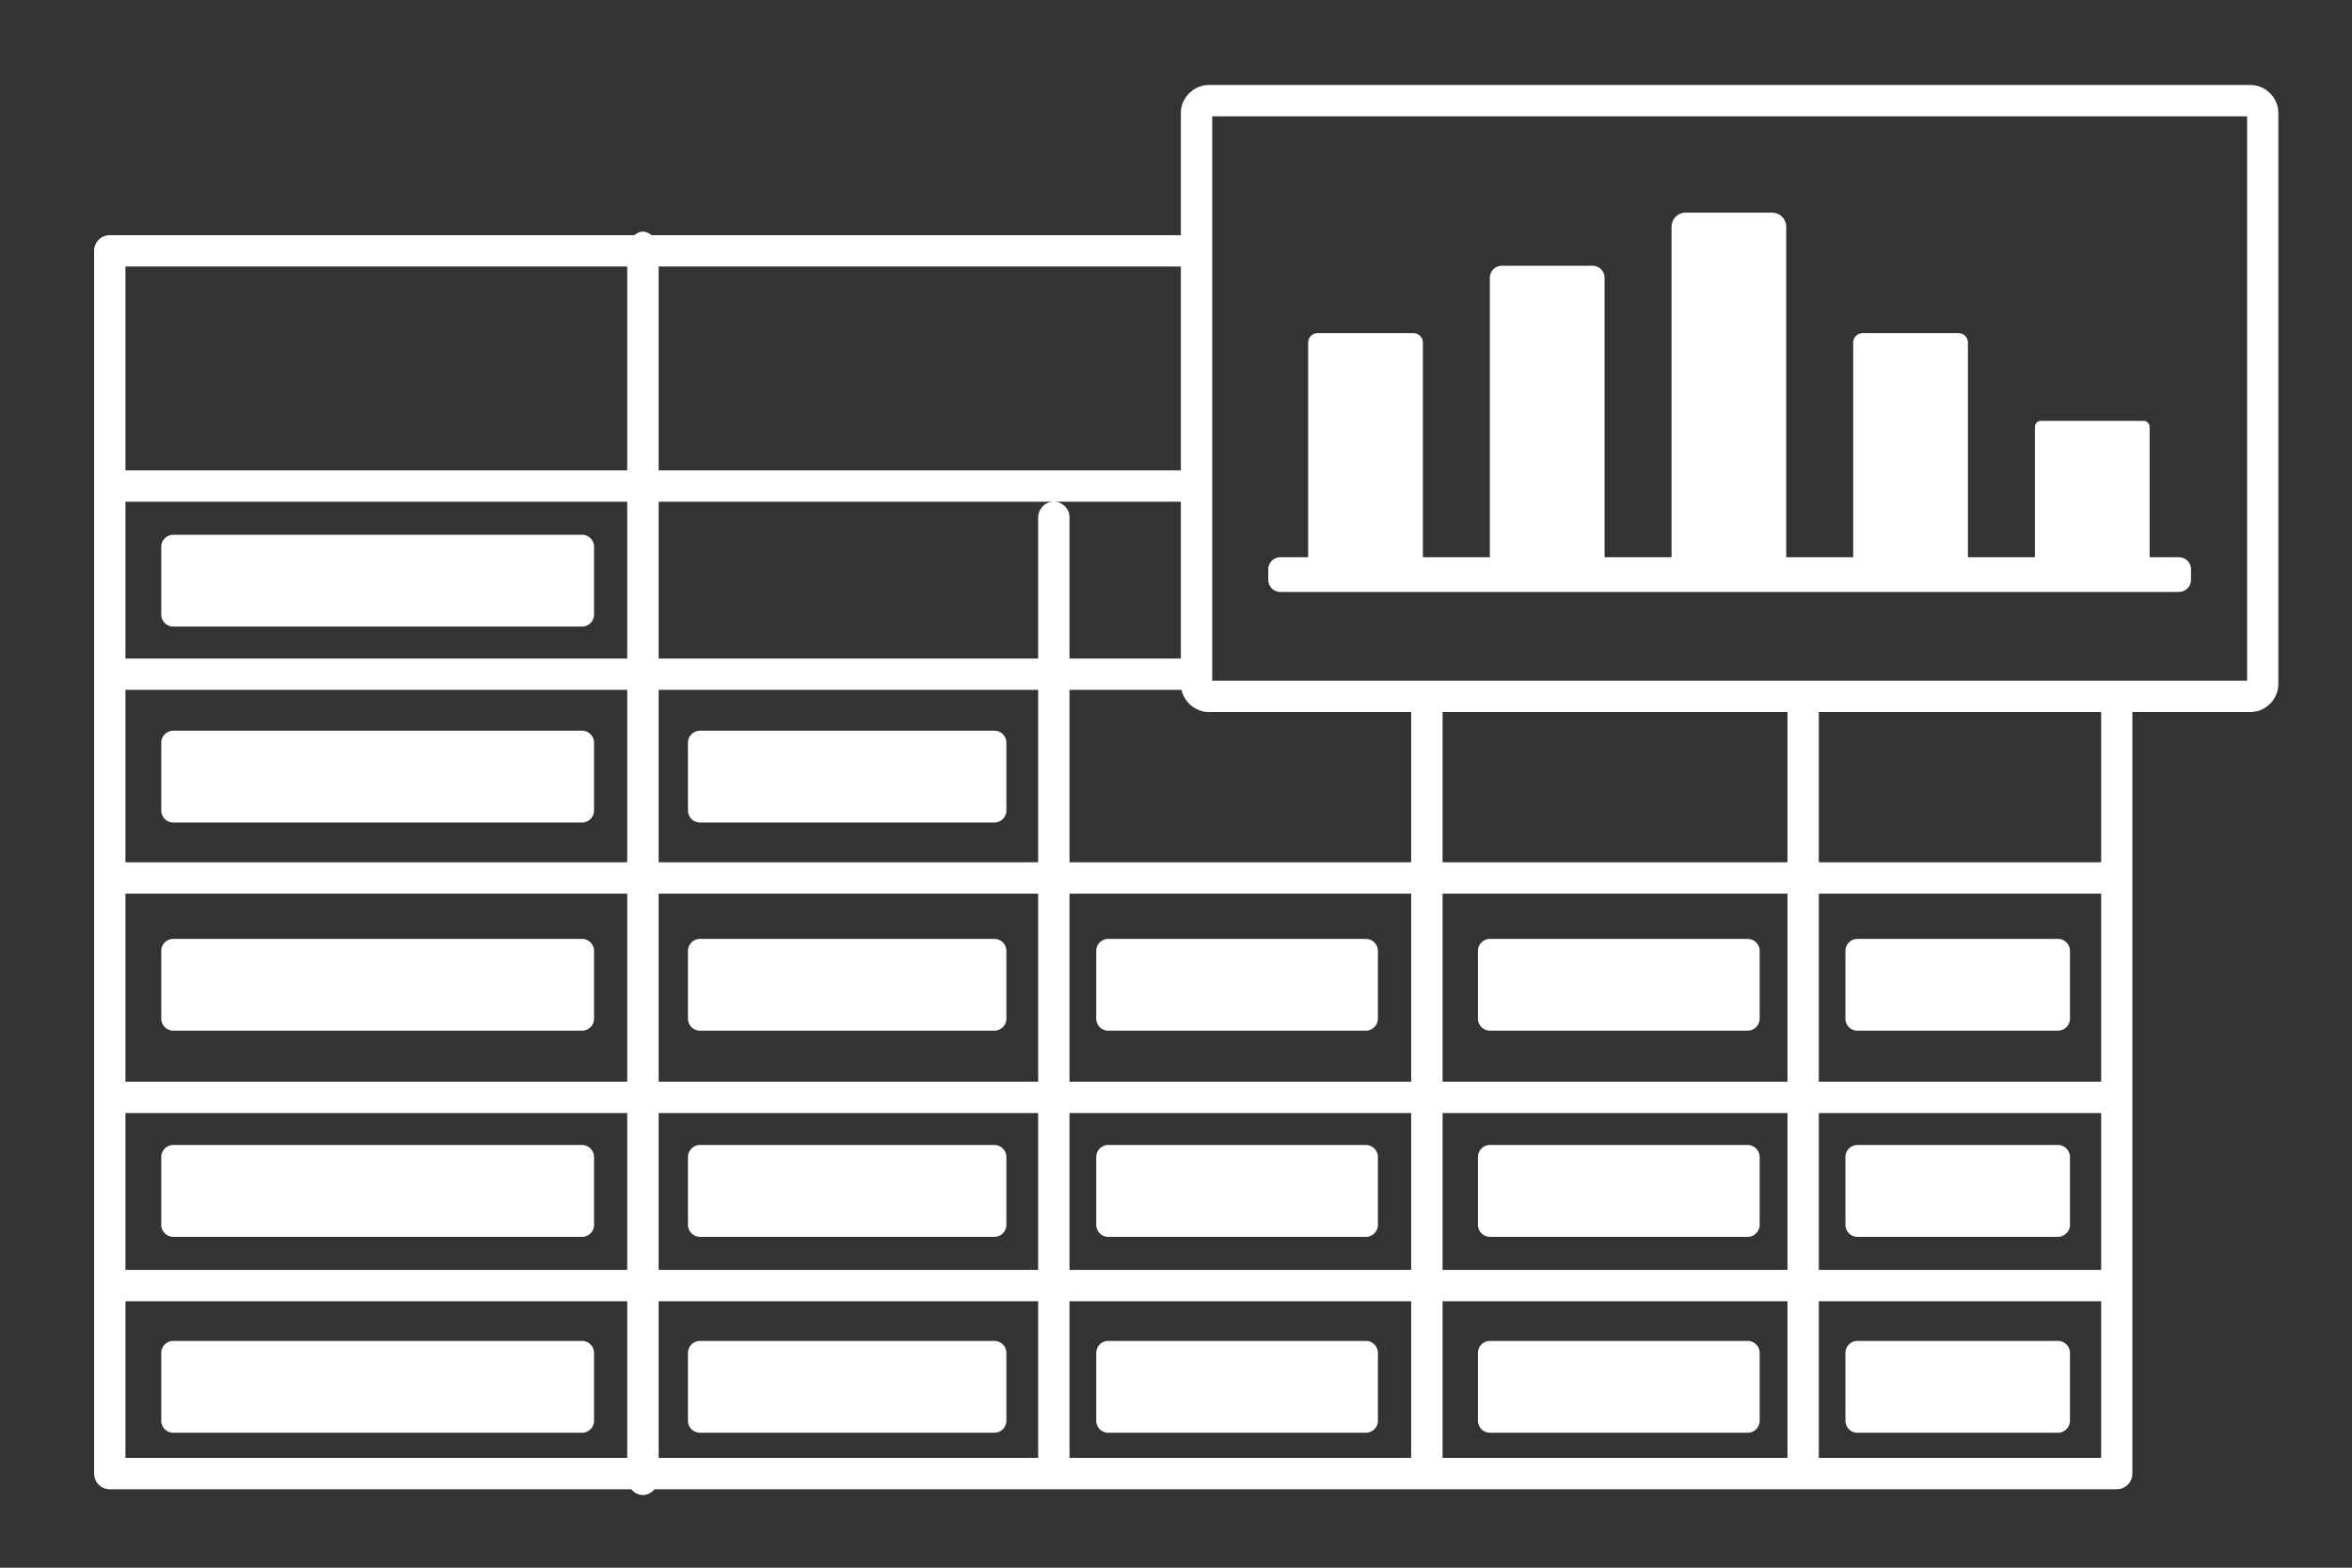 <?xml version="1.0" encoding="UTF-8" standalone="no"?>
<!-- Created with Inkscape (http://www.inkscape.org/) -->

<svg
   width="150"
   height="100"
   viewBox="0 0 39.688 26.458"
   version="1.1"
   id="svg1"
   inkscape:version="1.3.2 (091e20e, 2023-11-25, custom)"
   sodipodi:docname="all_statements.svg"
   xmlns:inkscape="http://www.inkscape.org/namespaces/inkscape"
   xmlns:sodipodi="http://sodipodi.sourceforge.net/DTD/sodipodi-0.dtd"
   xmlns="http://www.w3.org/2000/svg"
   xmlns:svg="http://www.w3.org/2000/svg">
  <rect x="0" y="0" width="39.688" height="26.458" fill="#333333" stroke="none"/>
  <sodipodi:namedview
     id="namedview1"
     pagecolor="#ffffff"
     bordercolor="#000000"
     borderopacity="0.25"
     inkscape:showpageshadow="2"
     inkscape:pageopacity="0.0"
     inkscape:pagecheckerboard="0"
     inkscape:deskcolor="#d1d1d1"
     inkscape:document-units="mm"
     inkscape:zoom="7.6810309"
     inkscape:cx="36.323249"
     inkscape:cy="49.667812"
     inkscape:window-width="2400"
     inkscape:window-height="1271"
     inkscape:window-x="2391"
     inkscape:window-y="230"
     inkscape:window-maximized="1"
     inkscape:current-layer="layer1" />
  <defs
     id="defs1" />
  <g
     inkscape:label="Layer 1"
     inkscape:groupmode="layer"
     id="layer1">
    <path
       id="rect1"
       style="color:#000000;fill:#ffffff;stroke-linecap:round;stroke-linejoin:round;-inkscape-stroke:none;paint-order:stroke fill markers;fill-opacity:1"
       d="M 20.4 1.434 C 20.142 1.434 19.926 1.65 19.926 1.908 L 19.926 3.969 L 10.996 3.969 A 0.265 0.265 0 0 0 10.847 3.908 A 0.265 0.265 0 0 0 10.702 3.969 L 1.852 3.969 A 0.265 0.265 0 0 0 1.588 4.232 L 1.588 24.871 A 0.265 0.265 0 0 0 1.852 25.135 L 10.653 25.135 A 0.265 0.265 0 0 0 10.847 25.233 A 0.265 0.265 0 0 0 11.044 25.135 L 35.719 25.135 A 0.265 0.265 0 0 0 35.982 24.871 L 35.982 12.017 L 37.973 12.017 C 38.231 12.017 38.445 11.801 38.445 11.543 L 38.445 1.908 C 38.445 1.65 38.231 1.434 37.973 1.434 L 20.4 1.434 z M 20.455 1.963 L 37.918 1.963 L 37.918 11.488 L 20.455 11.488 L 20.455 1.963 z M 28.444 3.589 C 28.312 3.589 28.206 3.696 28.206 3.829 L 28.206 9.404 L 27.076 9.404 L 27.076 4.69 C 27.076 4.576 26.985 4.485 26.871 4.485 L 25.344 4.485 C 25.231 4.485 25.14 4.576 25.14 4.69 L 25.14 9.404 L 24.01 9.404 L 24.01 5.783 C 24.01 5.694 23.939 5.622 23.85 5.622 L 22.234 5.622 C 22.145 5.622 22.074 5.694 22.074 5.783 L 22.074 9.404 L 21.605 9.404 C 21.492 9.404 21.401 9.495 21.401 9.608 L 21.401 9.785 C 21.401 9.898 21.492 9.99 21.605 9.99 L 36.766 9.99 C 36.88 9.99 36.971 9.898 36.971 9.785 L 36.971 9.608 C 36.971 9.495 36.88 9.404 36.766 9.404 L 36.273 9.404 L 36.273 7.206 C 36.273 7.149 36.227 7.103 36.17 7.103 L 34.44 7.103 C 34.383 7.103 34.337 7.149 34.337 7.206 L 34.337 9.404 L 33.207 9.404 L 33.207 5.783 C 33.207 5.694 33.136 5.622 33.047 5.622 L 31.432 5.622 C 31.343 5.622 31.271 5.694 31.271 5.783 L 31.271 9.404 L 30.141 9.404 L 30.141 3.829 C 30.141 3.696 30.035 3.589 29.903 3.589 L 28.444 3.589 z M 2.117 4.498 L 10.584 4.498 L 10.584 7.938 L 2.117 7.938 L 2.117 4.498 z M 11.114 4.498 L 19.926 4.498 L 19.926 7.938 L 11.114 7.938 L 11.114 4.498 z M 2.117 8.467 L 10.584 8.467 L 10.584 11.114 L 2.117 11.114 L 2.117 8.467 z M 11.114 8.467 L 17.783 8.467 L 19.926 8.467 L 19.926 11.114 L 18.047 11.114 L 18.047 8.73 A 0.265 0.265 0 0 0 17.783 8.467 A 0.265 0.265 0 0 0 17.518 8.73 L 17.518 11.114 L 11.114 11.114 L 11.114 8.467 z M 2.926 9.025 C 2.813 9.025 2.721 9.116 2.721 9.229 L 2.721 10.37 C 2.721 10.484 2.813 10.575 2.926 10.575 L 9.82 10.575 C 9.933 10.575 10.024 10.484 10.024 10.37 L 10.024 9.229 C 10.024 9.116 9.933 9.025 9.82 9.025 L 2.926 9.025 z M 2.117 11.643 L 10.584 11.643 L 10.584 14.553 L 2.117 14.553 L 2.117 11.643 z M 11.114 11.643 L 17.518 11.643 L 17.518 14.553 L 11.114 14.553 L 11.114 11.643 z M 18.047 11.643 L 19.937 11.643 C 19.984 11.854 20.176 12.017 20.4 12.017 L 23.812 12.017 L 23.812 14.553 L 18.047 14.553 L 18.047 11.643 z M 24.342 12.017 L 30.162 12.017 L 30.162 14.553 L 24.342 14.553 L 24.342 12.017 z M 30.691 12.017 L 35.455 12.017 L 35.455 14.553 L 30.691 14.553 L 30.691 12.017 z M 2.926 12.332 C 2.813 12.332 2.721 12.423 2.721 12.536 L 2.721 13.677 C 2.721 13.791 2.813 13.882 2.926 13.882 L 9.82 13.882 C 9.933 13.882 10.024 13.791 10.024 13.677 L 10.024 12.536 C 10.024 12.423 9.933 12.332 9.82 12.332 L 2.926 12.332 z M 11.813 12.332 C 11.7 12.332 11.609 12.423 11.609 12.536 L 11.609 13.677 C 11.609 13.791 11.7 13.882 11.813 13.882 L 16.777 13.882 C 16.891 13.882 16.982 13.791 16.982 13.677 L 16.982 12.536 C 16.982 12.423 16.891 12.332 16.777 12.332 L 11.813 12.332 z M 2.117 15.082 L 10.584 15.082 L 10.584 18.256 L 2.117 18.256 L 2.117 15.082 z M 11.114 15.082 L 17.518 15.082 L 17.518 18.256 L 11.114 18.256 L 11.114 15.082 z M 18.047 15.082 L 23.812 15.082 L 23.812 18.256 L 18.047 18.256 L 18.047 15.082 z M 24.342 15.082 L 30.162 15.082 L 30.162 18.256 L 24.342 18.256 L 24.342 15.082 z M 30.691 15.082 L 35.455 15.082 L 35.455 18.256 L 30.691 18.256 L 30.691 15.082 z M 2.926 15.846 C 2.813 15.846 2.721 15.936 2.721 16.05 L 2.721 17.191 C 2.721 17.304 2.813 17.395 2.926 17.395 L 9.82 17.395 C 9.933 17.395 10.024 17.304 10.024 17.191 L 10.024 16.05 C 10.024 15.936 9.933 15.846 9.82 15.846 L 2.926 15.846 z M 11.813 15.846 C 11.7 15.846 11.609 15.936 11.609 16.05 L 11.609 17.191 C 11.609 17.304 11.7 17.395 11.813 17.395 L 16.777 17.395 C 16.891 17.395 16.982 17.304 16.982 17.191 L 16.982 16.05 C 16.982 15.936 16.891 15.846 16.777 15.846 L 11.813 15.846 z M 18.702 15.846 C 18.589 15.846 18.498 15.936 18.498 16.05 L 18.498 17.191 C 18.498 17.304 18.589 17.395 18.702 17.395 L 23.047 17.395 C 23.16 17.395 23.251 17.304 23.251 17.191 L 23.251 16.05 C 23.251 15.936 23.16 15.846 23.047 15.846 L 18.702 15.846 z M 25.144 15.846 C 25.03 15.846 24.939 15.936 24.939 16.05 L 24.939 17.191 C 24.939 17.304 25.03 17.395 25.144 17.395 L 29.488 17.395 C 29.601 17.395 29.693 17.304 29.693 17.191 L 29.693 16.05 C 29.693 15.936 29.601 15.846 29.488 15.846 L 25.144 15.846 z M 31.344 15.846 C 31.23 15.846 31.14 15.936 31.14 16.05 L 31.14 17.191 C 31.14 17.304 31.23 17.395 31.344 17.395 L 34.724 17.395 C 34.837 17.395 34.929 17.304 34.929 17.191 L 34.929 16.05 C 34.929 15.936 34.837 15.846 34.724 15.846 L 31.344 15.846 z M 2.117 18.785 L 10.584 18.785 L 10.584 21.432 L 2.117 21.432 L 2.117 18.785 z M 11.114 18.785 L 17.518 18.785 L 17.518 21.432 L 11.114 21.432 L 11.114 18.785 z M 18.047 18.785 L 23.812 18.785 L 23.812 21.432 L 18.047 21.432 L 18.047 18.785 z M 24.342 18.785 L 30.162 18.785 L 30.162 21.432 L 24.342 21.432 L 24.342 18.785 z M 30.691 18.785 L 35.455 18.785 L 35.455 21.432 L 30.691 21.432 L 30.691 18.785 z M 2.926 19.324 C 2.813 19.324 2.721 19.416 2.721 19.529 L 2.721 20.67 C 2.721 20.783 2.813 20.875 2.926 20.875 L 9.82 20.875 C 9.933 20.875 10.024 20.783 10.024 20.67 L 10.024 19.529 C 10.024 19.416 9.933 19.324 9.82 19.324 L 2.926 19.324 z M 11.813 19.324 C 11.7 19.324 11.609 19.416 11.609 19.529 L 11.609 20.67 C 11.609 20.783 11.7 20.875 11.813 20.875 L 16.777 20.875 C 16.891 20.875 16.982 20.783 16.982 20.67 L 16.982 19.529 C 16.982 19.416 16.891 19.324 16.777 19.324 L 11.813 19.324 z M 18.702 19.324 C 18.589 19.324 18.498 19.416 18.498 19.529 L 18.498 20.67 C 18.498 20.783 18.589 20.875 18.702 20.875 L 23.047 20.875 C 23.16 20.875 23.251 20.783 23.251 20.67 L 23.251 19.529 C 23.251 19.416 23.16 19.324 23.047 19.324 L 18.702 19.324 z M 25.144 19.324 C 25.03 19.324 24.939 19.416 24.939 19.529 L 24.939 20.67 C 24.939 20.783 25.03 20.875 25.144 20.875 L 29.488 20.875 C 29.601 20.875 29.693 20.783 29.693 20.67 L 29.693 19.529 C 29.693 19.416 29.601 19.324 29.488 19.324 L 25.144 19.324 z M 31.344 19.324 C 31.23 19.324 31.14 19.416 31.14 19.529 L 31.14 20.67 C 31.14 20.783 31.23 20.875 31.344 20.875 L 34.724 20.875 C 34.837 20.875 34.929 20.783 34.929 20.67 L 34.929 19.529 C 34.929 19.416 34.837 19.324 34.724 19.324 L 31.344 19.324 z M 2.117 21.961 L 10.584 21.961 L 10.584 24.605 L 2.117 24.605 L 2.117 21.961 z M 11.114 21.961 L 17.518 21.961 L 17.518 24.605 L 11.114 24.605 L 11.114 21.961 z M 18.047 21.961 L 23.812 21.961 L 23.812 24.605 L 18.047 24.605 L 18.047 21.961 z M 24.342 21.961 L 30.162 21.961 L 30.162 24.605 L 24.342 24.605 L 24.342 21.961 z M 30.691 21.961 L 35.455 21.961 L 35.455 24.605 L 30.691 24.605 L 30.691 21.961 z M 2.926 22.631 C 2.813 22.631 2.721 22.722 2.721 22.836 L 2.721 23.977 C 2.721 24.09 2.813 24.181 2.926 24.181 L 9.82 24.181 C 9.933 24.181 10.024 24.09 10.024 23.977 L 10.024 22.836 C 10.024 22.722 9.933 22.631 9.82 22.631 L 2.926 22.631 z M 11.813 22.631 C 11.7 22.631 11.609 22.722 11.609 22.836 L 11.609 23.977 C 11.609 24.09 11.7 24.181 11.813 24.181 L 16.777 24.181 C 16.891 24.181 16.982 24.09 16.982 23.977 L 16.982 22.836 C 16.982 22.722 16.891 22.631 16.777 22.631 L 11.813 22.631 z M 18.702 22.631 C 18.589 22.631 18.498 22.722 18.498 22.836 L 18.498 23.977 C 18.498 24.09 18.589 24.181 18.702 24.181 L 23.047 24.181 C 23.16 24.181 23.251 24.09 23.251 23.977 L 23.251 22.836 C 23.251 22.722 23.16 22.631 23.047 22.631 L 18.702 22.631 z M 25.144 22.631 C 25.03 22.631 24.939 22.722 24.939 22.836 L 24.939 23.977 C 24.939 24.09 25.03 24.181 25.144 24.181 L 29.488 24.181 C 29.601 24.181 29.693 24.09 29.693 23.977 L 29.693 22.836 C 29.693 22.722 29.601 22.631 29.488 22.631 L 25.144 22.631 z M 31.344 22.631 C 31.23 22.631 31.14 22.722 31.14 22.836 L 31.14 23.977 C 31.14 24.09 31.23 24.181 31.344 24.181 L 34.724 24.181 C 34.837 24.181 34.929 24.09 34.929 23.977 L 34.929 22.836 C 34.929 22.722 34.837 22.631 34.724 22.631 L 31.344 22.631 z " />
  </g>
</svg>
